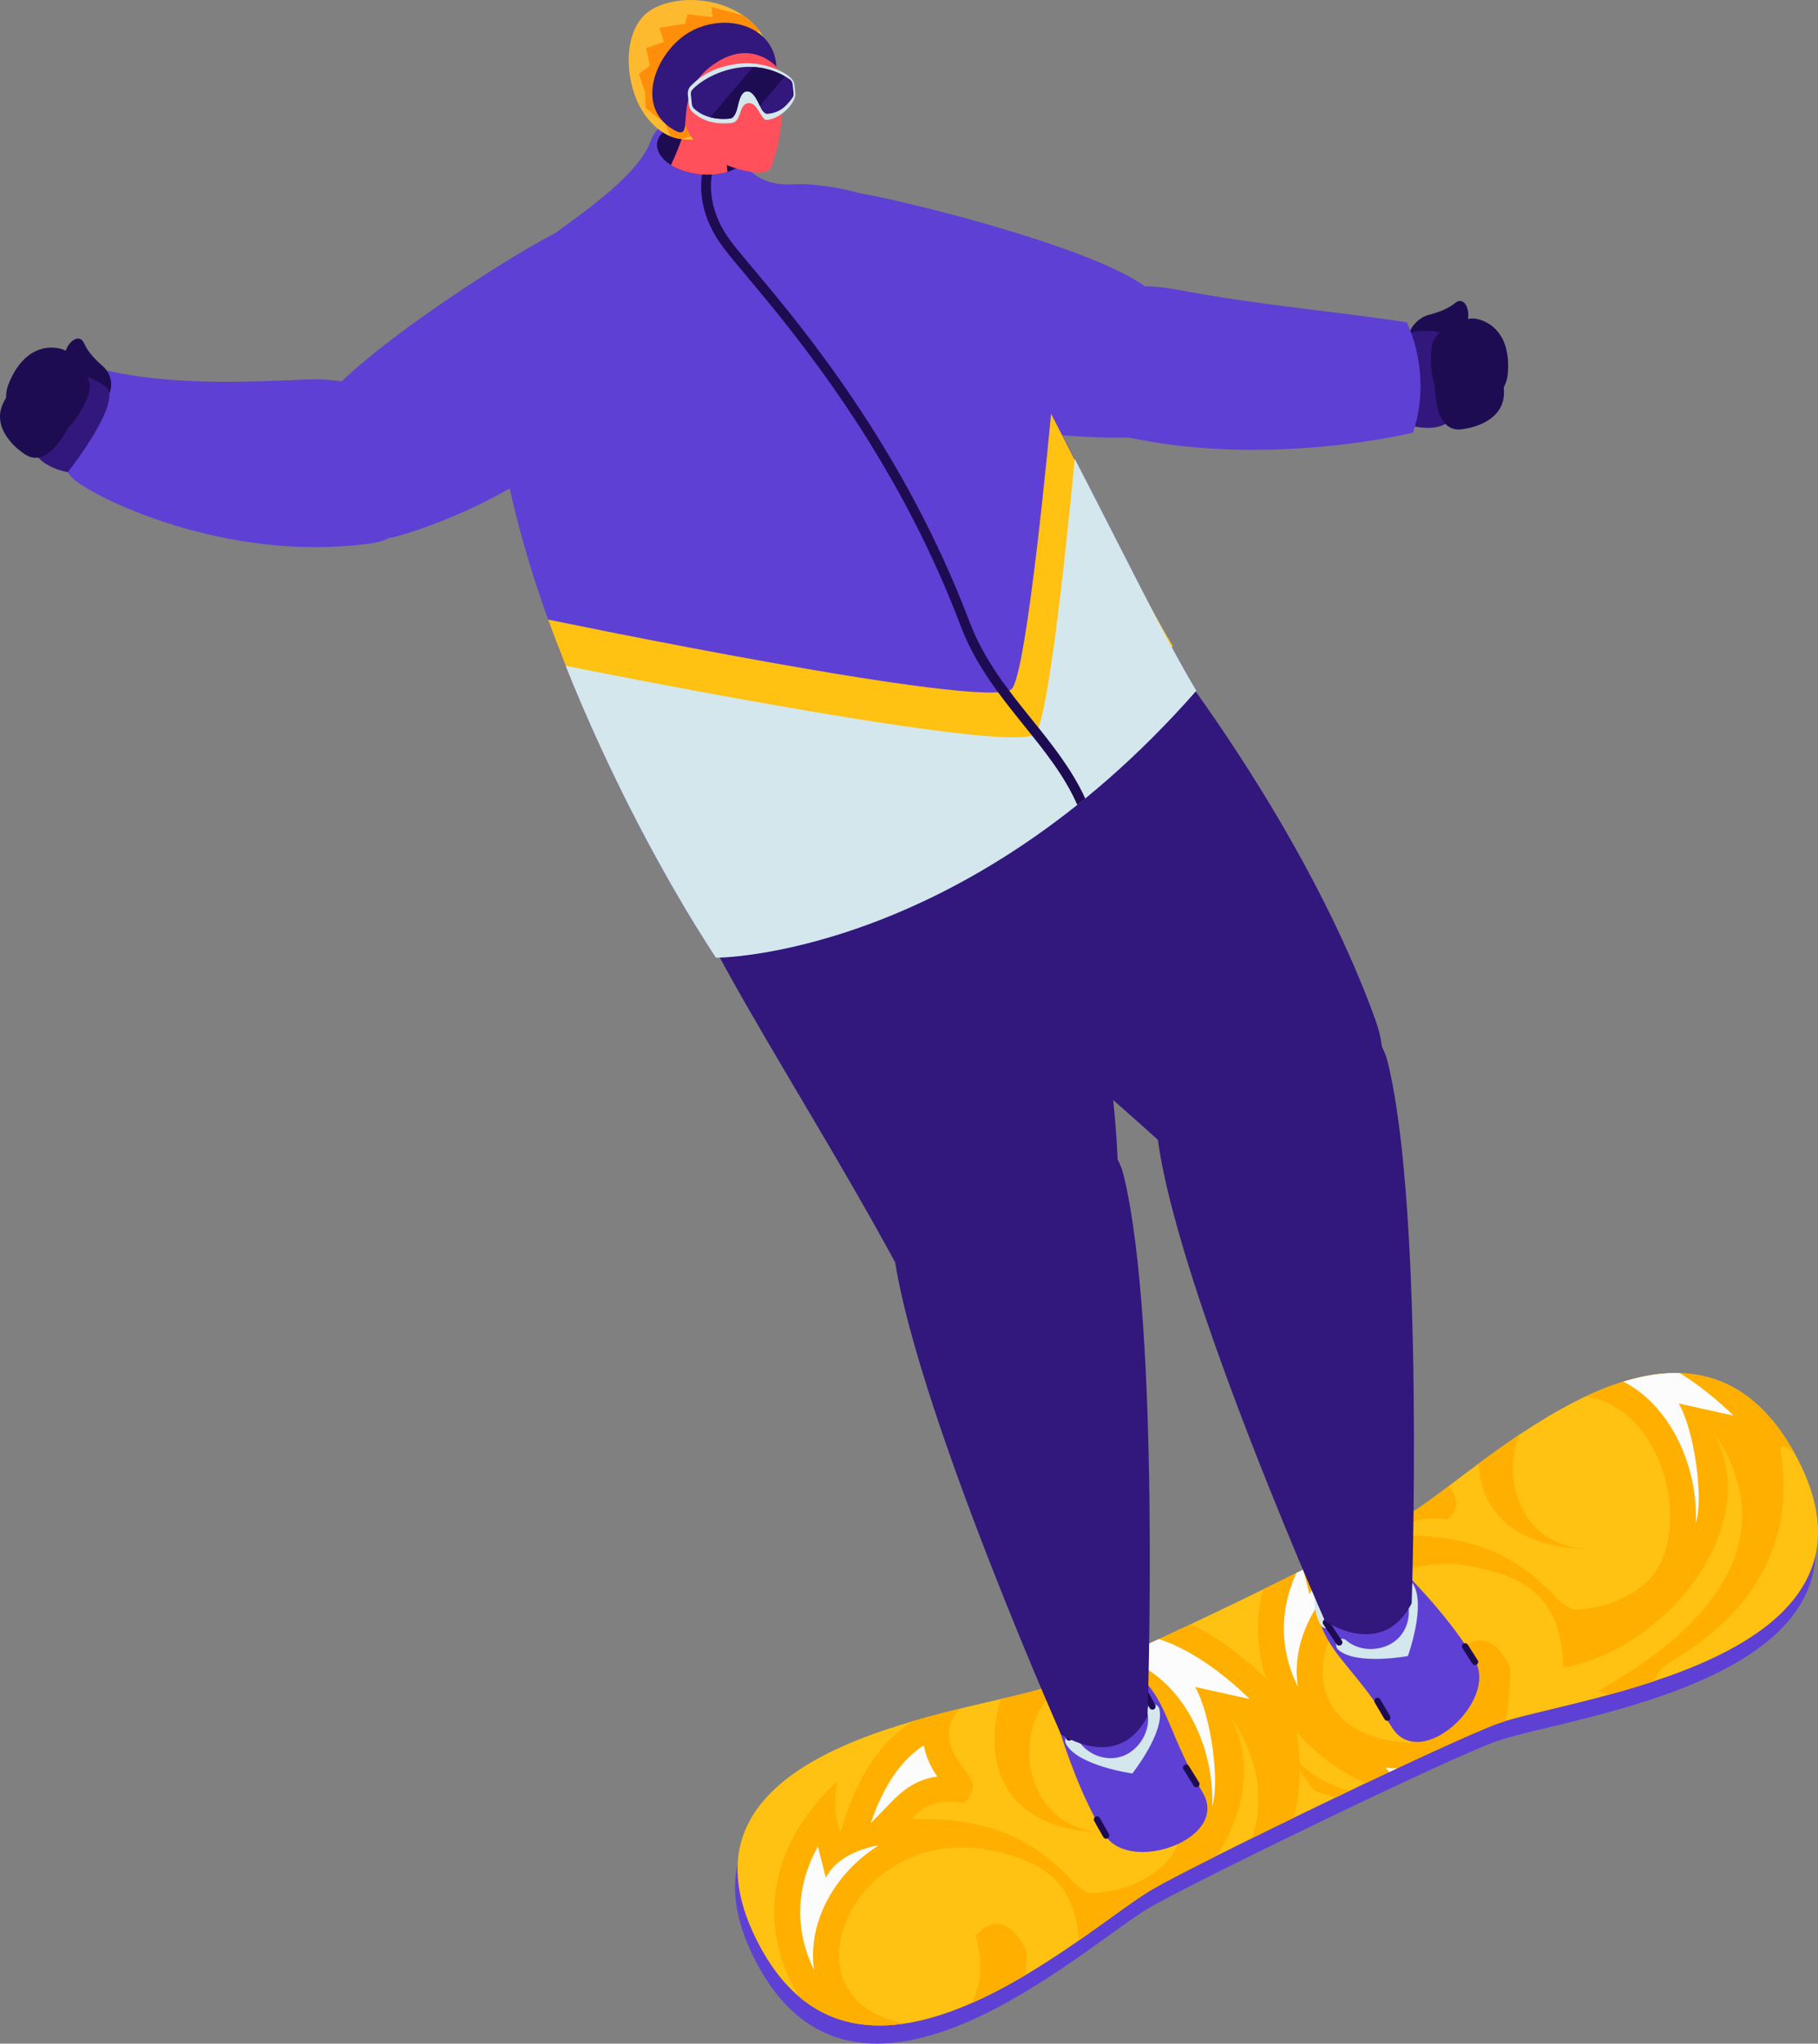 <svg id="_Слой_2" xmlns="http://www.w3.org/2000/svg" width="960.68" height="1080" xmlns:xlink="http://www.w3.org/1999/xlink" viewBox="0 0 960.68 1080"><rect x="0" y="0" width="960.68" height="1080" fill="#808080" stroke="none"/><defs><clipPath id="clippath"><path d="M554.34 891.22c-41.05 14.05-207.32 29.6-154.27 134.51 53.58 105.98 174.19-7.18 208.85-27.3 23.51-13.64 157.29-78.53 182.88-87.7 37.73-13.52 214.41-32.86 157.78-140.33-56.05-106.38-167.32 7.16-204.53 29.47-29.65 17.79-158 80.15-190.71 91.35z" fill="none"/></clipPath></defs><g id="Sport11_307407108"><g id="Sport11_307407108-2"><g><path d="M743.76 809.46c-29.66 17.78-158.01 80.15-190.71 91.34-41.05 14.06-207.32 29.61-154.28 134.51 53.58 105.97 174.18-7.18 208.85-27.3 23.51-13.65 157.29-78.54 182.88-87.71 37.74-13.52 214.41-32.86 157.78-140.33-56.05-106.37-167.31 7.17-204.53 29.48z" fill="#5f40d4"/><path d="M745.06 799.87c-29.65 17.79-158 80.15-190.71 91.35-41.05 14.05-207.32 29.6-154.27 134.51 53.58 105.98 174.19-7.18 208.85-27.3 23.51-13.64 157.29-78.53 182.88-87.7 37.73-13.52 214.41-32.86 157.78-140.33-56.05-106.38-167.32 7.16-204.53 29.47z" fill="#ffc112"/><g clip-path="url(#clippath)"><path d="M791.79 732.15c-11.7 15.01-30.68 85.92 50.67 86.66-53.61.27-53.94-71.26-18.34-80.35 53.63-9.32 74.24 73.46 45.37 98.24-11.69 10.03-24.72 13.28-36.04 13.93-2.78.37-5.09-1.02-10.28-5.4-24.77-27.18-50.34-34.19-86.13-33.81 8.9-9.13 15.8-9.98 28.08-8.42 2.77-4.09 8.78-7.85-.67-18.85-7.74-9.01-12.08-23.1.26-32.29-51.64 3.35-62.88 63.3-65.13 66.55-4.66-12.11-1.99-24.93-1.46-26.92-32.2 29.47-39.44 65.31-28.84 95.77-35.57-34.11-88.73-62.2-133.07-5.3-11.7 15.01-30.68 85.92 50.67 86.66-53.61.28-53.94-71.26-18.34-80.35 53.63-9.32 74.24 73.46 45.37 98.24-11.69 10.03-24.72 13.28-36.04 13.94-2.78.36-5.09-1.03-10.28-5.4-24.77-27.19-50.34-34.2-86.13-33.82 8.9-9.13 15.8-9.98 28.08-8.42 2.77-4.09 8.78-7.85-.67-18.84-7.74-9.01-12.08-23.11.26-32.29-51.64 3.35-62.88 63.3-65.13 66.56-4.66-12.12-1.99-24.93-1.46-26.92-62.17 56.92-31.49 137.56 41.56 157.4-26.97.03-42.74-5.14-57.6-21.89 3.89 7.98 8.27 14.41 13.11 19.73 17.76 4.71 34.48 11.11 50.29 18.58 5.53-.29 11.3-1.36 17.39-2.94 35.6-9.09 35.27-80.62 35.27-80.62.0.0-10.61-26.51-26.88-8.74 9.09 35.59-9.17 55.72-44.53 44.91-57.95-17.7-18.14-104.71 53.22-89.72 27.66 5.81 45.3 17.26 46.13 53.09 54.35-9.69 107.6-75.49 78.78-125.39 57.72 82.69-62.1 136.74-59.98 137.82 14.47 4.77 23.28 9.3 23.28 9.3 1.74-5.44 3.91-10.82 6.53-16.18 1.12-2.56 3.05-5.31 8.15-8.66 34.88-20.71 59.39-50.25 59.56-92.52 2.62 4.21 5.41 7.97 8.38 11.24 17.76 4.72 34.48 11.12 50.29 18.59 5.53-.29 11.3-1.37 17.39-2.94 35.6-9.09 35.27-80.62 35.27-80.62.0.0-10.61-26.51-26.88-8.74 9.1 35.6-9.16 55.73-44.53 44.92-57.95-17.7-18.14-104.71 53.22-89.72 27.67 5.81 45.31 17.26 46.13 53.09 54.35-9.7 107.6-75.49 78.78-125.39 57.72 82.69-62.1 136.74-59.98 137.81 14.47 4.77 23.28 9.3 23.28 9.3 1.74-5.44 3.91-10.83 6.53-16.18 1.12-2.56 3.05-5.31 8.15-8.66 40.41-24 67-59.82 57.78-113.62 8.88-.07 9.02 9.07 14.25 11.15-2.7-5.39-5.51-10.62-9.07-15.37-32.28-40.19-99.75-97.81-154.01-28.19zm-52.11 216.76c-24.17.03-39.34-4.2-52.93-17.12-.16-5.38-.67-10.95-1.63-16.74 13.01 15.51 31.71 27.66 54.55 33.87z" fill="#ffaf00"/><g><path d="M476.42 1084.06c1.53.5 12.39 16.79 27.48 14.86 3.89-.5 7.16-3.41 10.26-7.46 4.95-6.47 8.31-15.75 10.56-25.24-.63.99-1.28 1.91-1.93 2.76-8.78 11.45-29.45 16.62-46.37 15.08z" fill="#fcfcfc"/><path d="M436.38 992.37l-4.19-16.58c-10.01 17.96-12.09 37.55-5.77 56.24 1.05 3.12 2.32 6.16 3.8 9.11-2.42-15.55 2.44-32.77 13.66-47.41 5.14-6.72 12.05-13.23 20.49-18.56.0.0-20.9 2.86-27.98 17.2z" fill="#fcfcfc"/><path d="M593.67 863.13c-12.11.09-23.25 4.55-33.77 13.57 1.7-.68 3.45-1.25 5.24-1.71l.52-.14.54-.09c25-4.35 47.46 6.58 61.62 29.97 9.09 15.01 13.35 33.1 12.73 49.8 4.16-12.42-.6-48.44-9.03-63.04l28.95 6.43c-16.98-16.42-41.75-34.97-66.8-34.79z" fill="#fcfcfc"/><path d="M474.45 935.24c-7.39 9.65-11.76 20.7-14.32 28.23l11.51-11.8c7.94-8.14 15.39-11.75 23.65-12.82-3.73-5.32-6.11-10.94-7.12-16.51-5.01 3.19-9.57 7.48-13.72 12.9z" fill="#fcfcfc"/><path d="M732 934.22c1.53.5 12.39 16.8 27.48 14.86 3.89-.5 7.16-3.41 10.26-7.46 4.95-6.47 8.31-15.75 10.56-25.24-.63.99-1.28 1.91-1.93 2.75-8.78 11.46-29.45 16.63-46.37 15.08z" fill="#fcfcfc"/><path d="M691.96 842.54l-4.19-16.59c-10.01 17.97-12.09 37.55-5.77 56.24 1.06 3.12 2.33 6.16 3.8 9.1-2.42-15.55 2.44-32.77 13.66-47.41 5.14-6.71 12.05-13.22 20.49-18.55.0.0-20.9 2.86-27.99 17.2z" fill="#fcfcfc"/><path d="M849.25 713.3c-12.11.08-23.26 4.54-33.77 13.56 1.7-.68 3.45-1.25 5.24-1.7l.52-.13.53-.09c25-4.34 47.46 6.58 61.63 29.98 9.09 15 13.35 33.1 12.73 49.8 4.16-12.42-.61-48.45-9.03-63.04l28.95 6.43c-16.98-16.42-41.75-34.97-66.8-34.79z" fill="#fcfcfc"/><path d="M730.03 785.41c-7.39 9.64-11.76 20.7-14.32 28.22l11.51-11.79c7.94-8.15 15.39-11.75 23.64-12.82-3.72-5.33-6.11-10.94-7.12-16.51-5.01 3.19-9.57 7.48-13.72 12.9z" fill="#fcfcfc"/></g></g><g><path d="M741.07 829.72c-16.69-16.92-55.54-1.32-42.51 30.51 6.61 16.13 18.72 23.44 37.03 52.72 14.85 23.74 55.58-13.58 44.09-34.83-6.98-12.92-20.9-30.44-38.62-48.4z" fill="#5f40d4"/><path d="M741.89 835.84c-1.51.98-1.86 3.07-.82 4.62 5.51 8.11 4.21 19.61-2.87 25.94-7.09 6.35-19.35 6.96-26.73.52-1.4-1.22-3.48-1.1-4.66.28-1.17 1.38-.98 3.49.42 4.71 9.51 8.3 36.72 3.26 36.72 3.26.0.0 9.98-27.42 2.54-38.37-1.05-1.54-3.11-1.97-4.61-.96z" fill="#d3e7ec"/><path d="M703.8 826.56c-.43.34-.84.68-1.24 1.06-8.4 7.72-10.48 21.42-4.51 31.36.88 1.46 2.77 1.95 4.23 1.09 1.46-.87 1.92-2.75 1.04-4.21-4.63-7.72.17-16.03 7.17-21.56 6.98-5.53 15.51-7.8 21.98-1.55 1.23 1.19 3.2 1.19 4.35-.05 1.17-1.22 1.13-3.17-.1-4.36-8.74-8.45-23.51-9.23-32.93-1.77z" fill="#d3e7ec"/><path d="M702.04 856.47c-.52-.77-1.57-.98-2.34-.47-.74.52-.98 1.57-.47 2.34l7.04 10.55c.52.77 1.57.98 2.34.47.03-.02.06-.04.09-.07.7-.54.87-1.53.38-2.27l-7.04-10.55z" fill="#1e0c52"/><path d="M734.26 827.87c-.73-.58-1.79-.47-2.37.27-.58.73-.46 1.79.27 2.37l9.53 7.57c.62.5 1.48.48 2.08.01.11-.08.21-.17.29-.29.58-.73.46-1.79-.27-2.37l-9.53-7.56z" fill="#1e0c52"/><path d="M729.37 898.04c-.47-.81-1.5-1.08-2.31-.6-.81.47-1.07 1.51-.6 2.31l5.16 8.8c.47.8 1.51 1.07 2.31.6.06-.04.12-.07.17-.12.67-.51.86-1.45.43-2.19l-5.16-8.79z" fill="#1e0c52"/><path d="M775.6 869.15c-.5-.78-1.54-1.01-2.33-.51-.78.48-1.02 1.54-.51 2.33l5.24 8.2c.5.79 1.55 1.02 2.33.52.04-.03.08-.06.12-.09.69-.53.87-1.5.39-2.24l-5.24-8.21z" fill="#1e0c52"/></g><g><path d="M606.38 890.12c-22.03-26.41-53.99.62-46.85 23.29 7.58 24.06 16.55 44.56 24.7 56.78 13.4 20.09 65.45 1.56 51.42-22.67-17.3-29.88-18.1-44-29.27-57.4z" fill="#5f40d4"/><path d="M608.68 900.67c-1.77.39-2.85 2.18-2.43 3.99 2.24 9.53-4.04 20.08-12.96 23.37-8.91 3.3-19.68-.93-24.27-9.6-.87-1.65-2.89-2.31-4.46-1.44-1.59.85-2.17 2.88-1.3 4.53 6.2 11.69 35.1 15.7 35.1 15.7.0.0 17.18-21.69 14.3-33.98-.43-1.81-2.2-2.97-3.97-2.57z" fill="#d3e7ec"/><path d="M575.68 878.4c-.51.18-1.01.38-1.51.6-11.01 4.83-17.21 18.26-13.84 29.93.47 1.64 2.18 2.59 3.8 2.13 1.63-.44 2.56-2.18 2.08-3.83-2.5-8.64 3.5-15.13 11.65-18.7 8.16-3.58 17.76-3.95 22.41 3.76.88 1.46 2.77 1.93 4.21 1.06 1.45-.88 1.9-2.78 1.02-4.25-5.99-9.93-19.08-14.51-29.83-10.7z" fill="#d3e7ec"/><path d="M604.41 889.84c-.44-.82-1.47-1.09-2.28-.68-.82.44-1.13 1.46-.68 2.29l6.03 11.16c.42.79 1.38 1.1 2.19.74.03-.01.07-.04.1-.05.82-.44 1.12-1.46.68-2.29l-6.03-11.16z" fill="#1e0c52"/><path d="M562.43 904.57c-.93.16-1.52 1.05-1.35 1.97l2.23 11.96c.17.92 1.05 1.52 1.97 1.35.14-.02.27-.07.39-.12.69-.32 1.1-1.07.95-1.84l-2.23-11.97c-.17-.92-1.05-1.52-1.96-1.35z" fill="#1e0c52"/><path d="M628.25 933.27c-.49-.79-1.52-1.04-2.32-.55-.79.49-1.04 1.53-.55 2.32l5.36 8.68c.45.73 1.37 1 2.13.65.06-.03.12-.07.19-.09.79-.5 1.04-1.53.55-2.32l-5.36-8.68z" fill="#1e0c52"/><path d="M581.16 960.73c-.46-.82-1.51-1.1-2.3-.64-.81.46-1.09 1.49-.63 2.3l4.8 8.47c.43.76 1.38 1.06 2.17.7.04-.01.09-.04.13-.07.81-.46 1.1-1.49.64-2.3l-4.8-8.47z" fill="#1e0c52"/></g></g><path d="M569.23 289.41c-41.35-36.89-110.4-22.86-139.68-4.25-21.52 13.67-47.67 52.28-21.03 109.91 32.98 71.32 126.18 135.19 222.28 224.64.0.0 122.01-8.46 96.08-80.49-40.74-113.12-132.28-227.19-157.65-249.81z" fill="#32177c"/><path d="M610.8 582.08c-4.31 63.31 89.41 274.67 89.41 274.67.0.0 30.13 20.59 45.75-9.42.0.0 6.99-205.37-12.59-285.83-12.51-51.42-119.05-31.19-122.57 20.58z" fill="#32177c"/><path d="M390.1 288.09c-24.76 6.11-61.85 34.36-54.96 97.48 8.53 78.12 76.51 168.36 139.1 283.76.0.0 118.35 30.87 116.71-45.66-2.57-120.21-52.98-257.51-69.81-287.03-27.44-48.14-97.36-56.85-131.05-48.54z" fill="#32177c"/><path d="M471.22 641.78c-4.31 63.31 89.4 274.68 89.4 274.68.0.0 30.13 20.58 45.75-9.42.0.0 6.99-205.37-12.59-285.84-12.51-51.42-119.05-31.19-122.57 20.58z" fill="#32177c"/><path d="M768.89 160.15c-3.87 3.21-9.44 5.14-14.01 6.26-5.52 1.35-11.44 8.22-9.91 11.74 2.21 5.08 2.38 12.96 15.13 7.82 22.66-9.14 16.42-32.17 8.78-25.82z" fill="#1e0c52"/><path d="M747.55 175.26c-12.39 1.78-2.79 49.41-2.79 49.41.0.0 24.24 7.72 25.74-12.59 1.49-20.31 4.01-40.69-22.94-36.82z" fill="#32177c"/><path d="M776.35 184.18c-3.67.24-13.38 4.19-17.76 10.82.0.0-3.97 35.54 14.92 31.69.0.0 21.51-2.35 21.24-19.6-.27-17.25-14.73-23.15-18.4-22.91z" fill="#1e0c52"/><path d="M779.79 168.43c-5.75-1.06-20.33 5.13-22.66 12.73-2.93 9.53-.44 39.21 18.45 35.37.0.0 20.04-2.43 21.24-19.6 1.39-19.91-8.88-27-17.03-28.5z" fill="#1e0c52"/><g><path d="M161.14 200.6c-40.11 1.84-73.92 2.17-104.41-4.72.0.0-37.15 39.06-18.02 57.13 9.8 9.25 79.98 44.8 157.05 34.19 21.93-3.02 27.87-21.6 27.53-48.78-.24-19.43-22.04-39.66-62.15-37.82z" fill="#5f40d4"/><path d="M294.97 122.6c-15.3 6.26-108.06 64.26-126.97 93.29.0.0 9.87 52.58 38.76 68.34.0.0 87.85-20.95 137.75-92.55 22.95-32.93-9.05-85.67-49.54-69.08z" fill="#5f40d4"/></g><g><path d="M623.85 153.4c-39.42-7.64-54.53 6.89-57.6 26.06-4.28 26.84 8.32 47.06 29.96 51.71 74.84 16.1 150.46-2.52 150.46-2.52 10.57-31.42-3.28-58.3-3.28-58.3-34.83-5.48-80.13-9.31-119.55-16.96z" fill="#5f40d4"/><path d="M450.66 101.68c-43.58-3.91-58.62 55.92-26.98 80.62 68.79 53.71 172.53 48.87 172.53 48.87 22.96-23.58 10.57-78.42 10.57-78.42-26.63-22.17-139.66-49.59-156.12-51.07z" fill="#5f40d4"/></g><path d="M44.42 181.4c-3.95-9.12-19.91 8.62-3.81 27 9.06 10.34 14.23 5.8 17.03-.15 2.42-5.14.78-11.24-3.54-14.94-3.57-3.06-7.68-7.29-9.68-11.91z" fill="#1e0c52"/><path d="M18.57 226.67c-7.84 18.81 17.28 22.86 17.28 22.86.0.0 30.06-38.17 19.81-45.36-22.3-15.61-29.25 3.7-37.09 22.5z" fill="#32177c"/><path d="M28.81 200.13c-3.17-1.87-18.73-3.13-26.76 12.14-8.03 15.28 10.1 27.08 10.1 27.08 15.13 11.96 27.62-21.55 27.62-21.55-.92-7.89-7.8-15.8-10.97-17.67z" fill="#1e0c52"/><path d="M32.85 184.52c-7.95-2.35-20.31-.66-28.06 17.75-6.68 15.86 10.11 27.08 10.11 27.08 15.13 11.96 30.74-13.41 32.43-23.24 1.35-7.83-8.88-19.94-14.48-21.59z" fill="#1e0c52"/><path d="M425.41 97.33c-7.01-.41-17.5 2.54-28.53-6.54-10.05-8.28-44.4-40.24-53-16.34-8.4 23.33-54.49 49.25-62.89 58.95-57.3 66.18 27.29 265.96 97.31 372.72.0.0 129.84.18 253.91-141.14-28.76-47.06-93.17-189.95-128.89-231.91-21.3-25.09-50.98-34.17-77.9-35.75z" fill="#5f40d4"/><path d="M534.42 364.29c-14.07 11.18-244.78-36.88-244.78-36.88 21.17 58.35 48.82 113.34 76.18 155.07.0.0 129.84.18 253.91-141.14-14.87-24.34-39.28-74.29-64.32-122.67.0.0-12.72 139.05-20.98 145.62z" fill="#ffc112"/><path d="M546.9 387.94c-14.07 11.18-248-36.11-248-36.11 22.48 56.62 52.04 112.57 79.4 154.3.0.0 129.84.18 253.91-141.14-14.87-24.34-39.28-74.28-64.32-122.67.0.0-12.72 139.05-20.98 145.62z" fill="#d3e7ec"/><path d="M389.67 70.19c-1.51-1.26-3.36-2.3-5.47-3.19-3.3-1.39-7.28-2.4-11.51-2.81-4.61-.4-9.03.0-12.79.93l-.58.14c-6.85 1.87-11.69 5.8-12.11 10.64-.19 1.87.32 3.75 1.33 5.51.14.28.35.53.56.79 1.26 1.85 3.11 3.58 5.44 5.03 4.09 2.51 9.48 4.34 15.59 4.94 5.31.47 10.24-.04 14.31-1.35 3.15-.95 5.73-2.38 7.71-4.13.57-.51 1.05-1.08 1.54-1.65 1.06-1.38 1.78-2.93 1.92-4.64.37-3.76-1.91-7.37-5.92-10.21z" fill="#1e0c52"/><path d="M384.4 77.28l-21.98-10.83s-2.44 9.44-7.89 20.78c4.09 2.51 9.48 4.34 15.59 4.94 5.31.47 10.24-.04 14.31-1.35-.98-7.97-.03-13.55-.03-13.55z" fill="#ff505c"/><path d="M401.02 15.93c-2.19-2.96-5.03-5.57-8.2-7.71-13.17-9.02-32.95-10.98-46.9-4.07-18.91 9.41-16.5 43.21-3.39 58.82 3.74 4.48 7.65 7.38 11.68 9.07 1.78.67 3.62 1.2 5.43 1.42 9.26 1.55 19.51-2.21 30.94-7.94 18.92-9.42 22.62-26.27 13.28-45.04-.81-1.58-1.76-3.16-2.85-4.56z" fill="#feba2f"/><path d="M392.82 8.22l-16.77-4.53.44 5.36-13.15-1.54-1.38 5.06-13.6 2.16 2.56 7.42-9.54 3.26 2.04 9.26-5.85 4.38 3.36 9.9.22 8.14 10.41 8.28 2.65 6.67 5.43 1.42 7.18-1.87 34.19-55.68c-2.19-2.96-5.03-5.57-8.2-7.71z" fill="#ff8e0b"/><path d="M363.48 32.27c-3.28 11.83-2.75 18.91-2.75 18.91.0.0-2.71-2.65-6.27-.94-3.56 1.7-3.57 10.64.44 14.75 4.01 4.1 7.52 1.48 7.52 1.48.0.0 1.31 6.24 10.94 14.57 9.63 8.34 31.76 13.23 33.85 7.75 10.18-26.79 6.52-54.04-2.05-62.11-8.57-8.07-38.4-6.24-41.67 5.59z" fill="#ff505c"/><path d="M366.17 15.99c-18.89 9.43-31.93 40.2-10.07 52.67 13.35 7.61-4.11-20.11 23.95-36.55 18.22-10.67 30.2 3.15 30.2 3.15-.95-20.9-25.18-28.72-44.08-19.28z" fill="#32177c"/><g><path d="M391.36 33.54c-13.41 1.41-20.57 6.18-25.8 11.33-.23.23-.47.46-.68.68-1.09 1.15-1.58 2.87-1.4 4.59l.55 5.2c.14 1.33.71 2.54 1.56 3.47.13.15.26.31.41.44 4.31 3.81 10.41 6.82 20.65 5.74 5.43-.58 3.55-9.94 8.71-10.49.03.0.06.0.09.0 5.25-.43 6.52 9.23 9.93 8.88 7.57-.8 15.39-9.37 14.89-14.03l-.51-4.83c-.6-5.69-16.27-12.27-28.41-10.99z" fill="#d3e7ec"/><path d="M417.81 42.35c-.09-.09-.19-.19-.29-.27-4.65-3.37-13.63-7.66-25.04-6.59-12.88 1.2-22.73 7.66-26.67 11.94-.05.06-.08.12-.13.18-.47.61-.71 1.47-.61 2.38l.55 5.2c.03.3.11.58.22.86.19.52.49 1 .89 1.35 3.09 2.79 8.86 6.32 19.22 5.22 1.33-.14 2.47-1.76 3.35-4.39.88-2.62 1.53-9.57 5.25-9.96.08-.01.16.0.24.0 3.81-.1 6.21 6.85 7.48 9.2 1.24 2.3 2.67 2.78 3.27 2.72 5.93-.63 9.38-3.15 13.23-8.53.3-.41.47-.91.55-1.44.04-.3.06-.6.03-.91l-.51-4.84c-.09-.84-.47-1.58-1.03-2.12z" fill="#32177c"/><path d="M375.37 61.97c2.85.75 6.31 1.11 10.59.66 1.33-.14 2.46-1.76 3.35-4.39.88-2.62 1.53-9.57 5.25-9.96.08-.01.16.0.24.0 3.17-.08 5.35 4.68 6.73 7.65l13.21-15.59c-4.05-2.32-9.8-4.58-16.85-4.93-7.51 8.85-15.01 17.71-22.52 26.56z" fill="#1e0c52"/></g><path d="M512.42 328.84c-34.71-91.74-88.55-156.11-114.49-186.95-4.79-5.77-8.75-10.45-11.44-13.98-11.57-15.19-11.44-28.88-10.3-35.65-1.67.07-3.41.14-5.26-.04-1.16 7.98-.82 22.7 11.45 38.82 2.75 3.61 6.7 8.36 11.56 14.14 25.72 30.74 79.28 94.54 113.64 185.48 7.93 20.96 20.95 37.1 33.51 52.73 10.96 13.6 21.34 26.46 28.19 41.99 1.43-1.09 2.79-2.25 4.22-3.34-7.14-15.65-17.91-29.01-28.35-41.94-12.31-15.3-25.08-31.11-32.73-51.27z" fill="#1e0c52"/></g></g></svg>